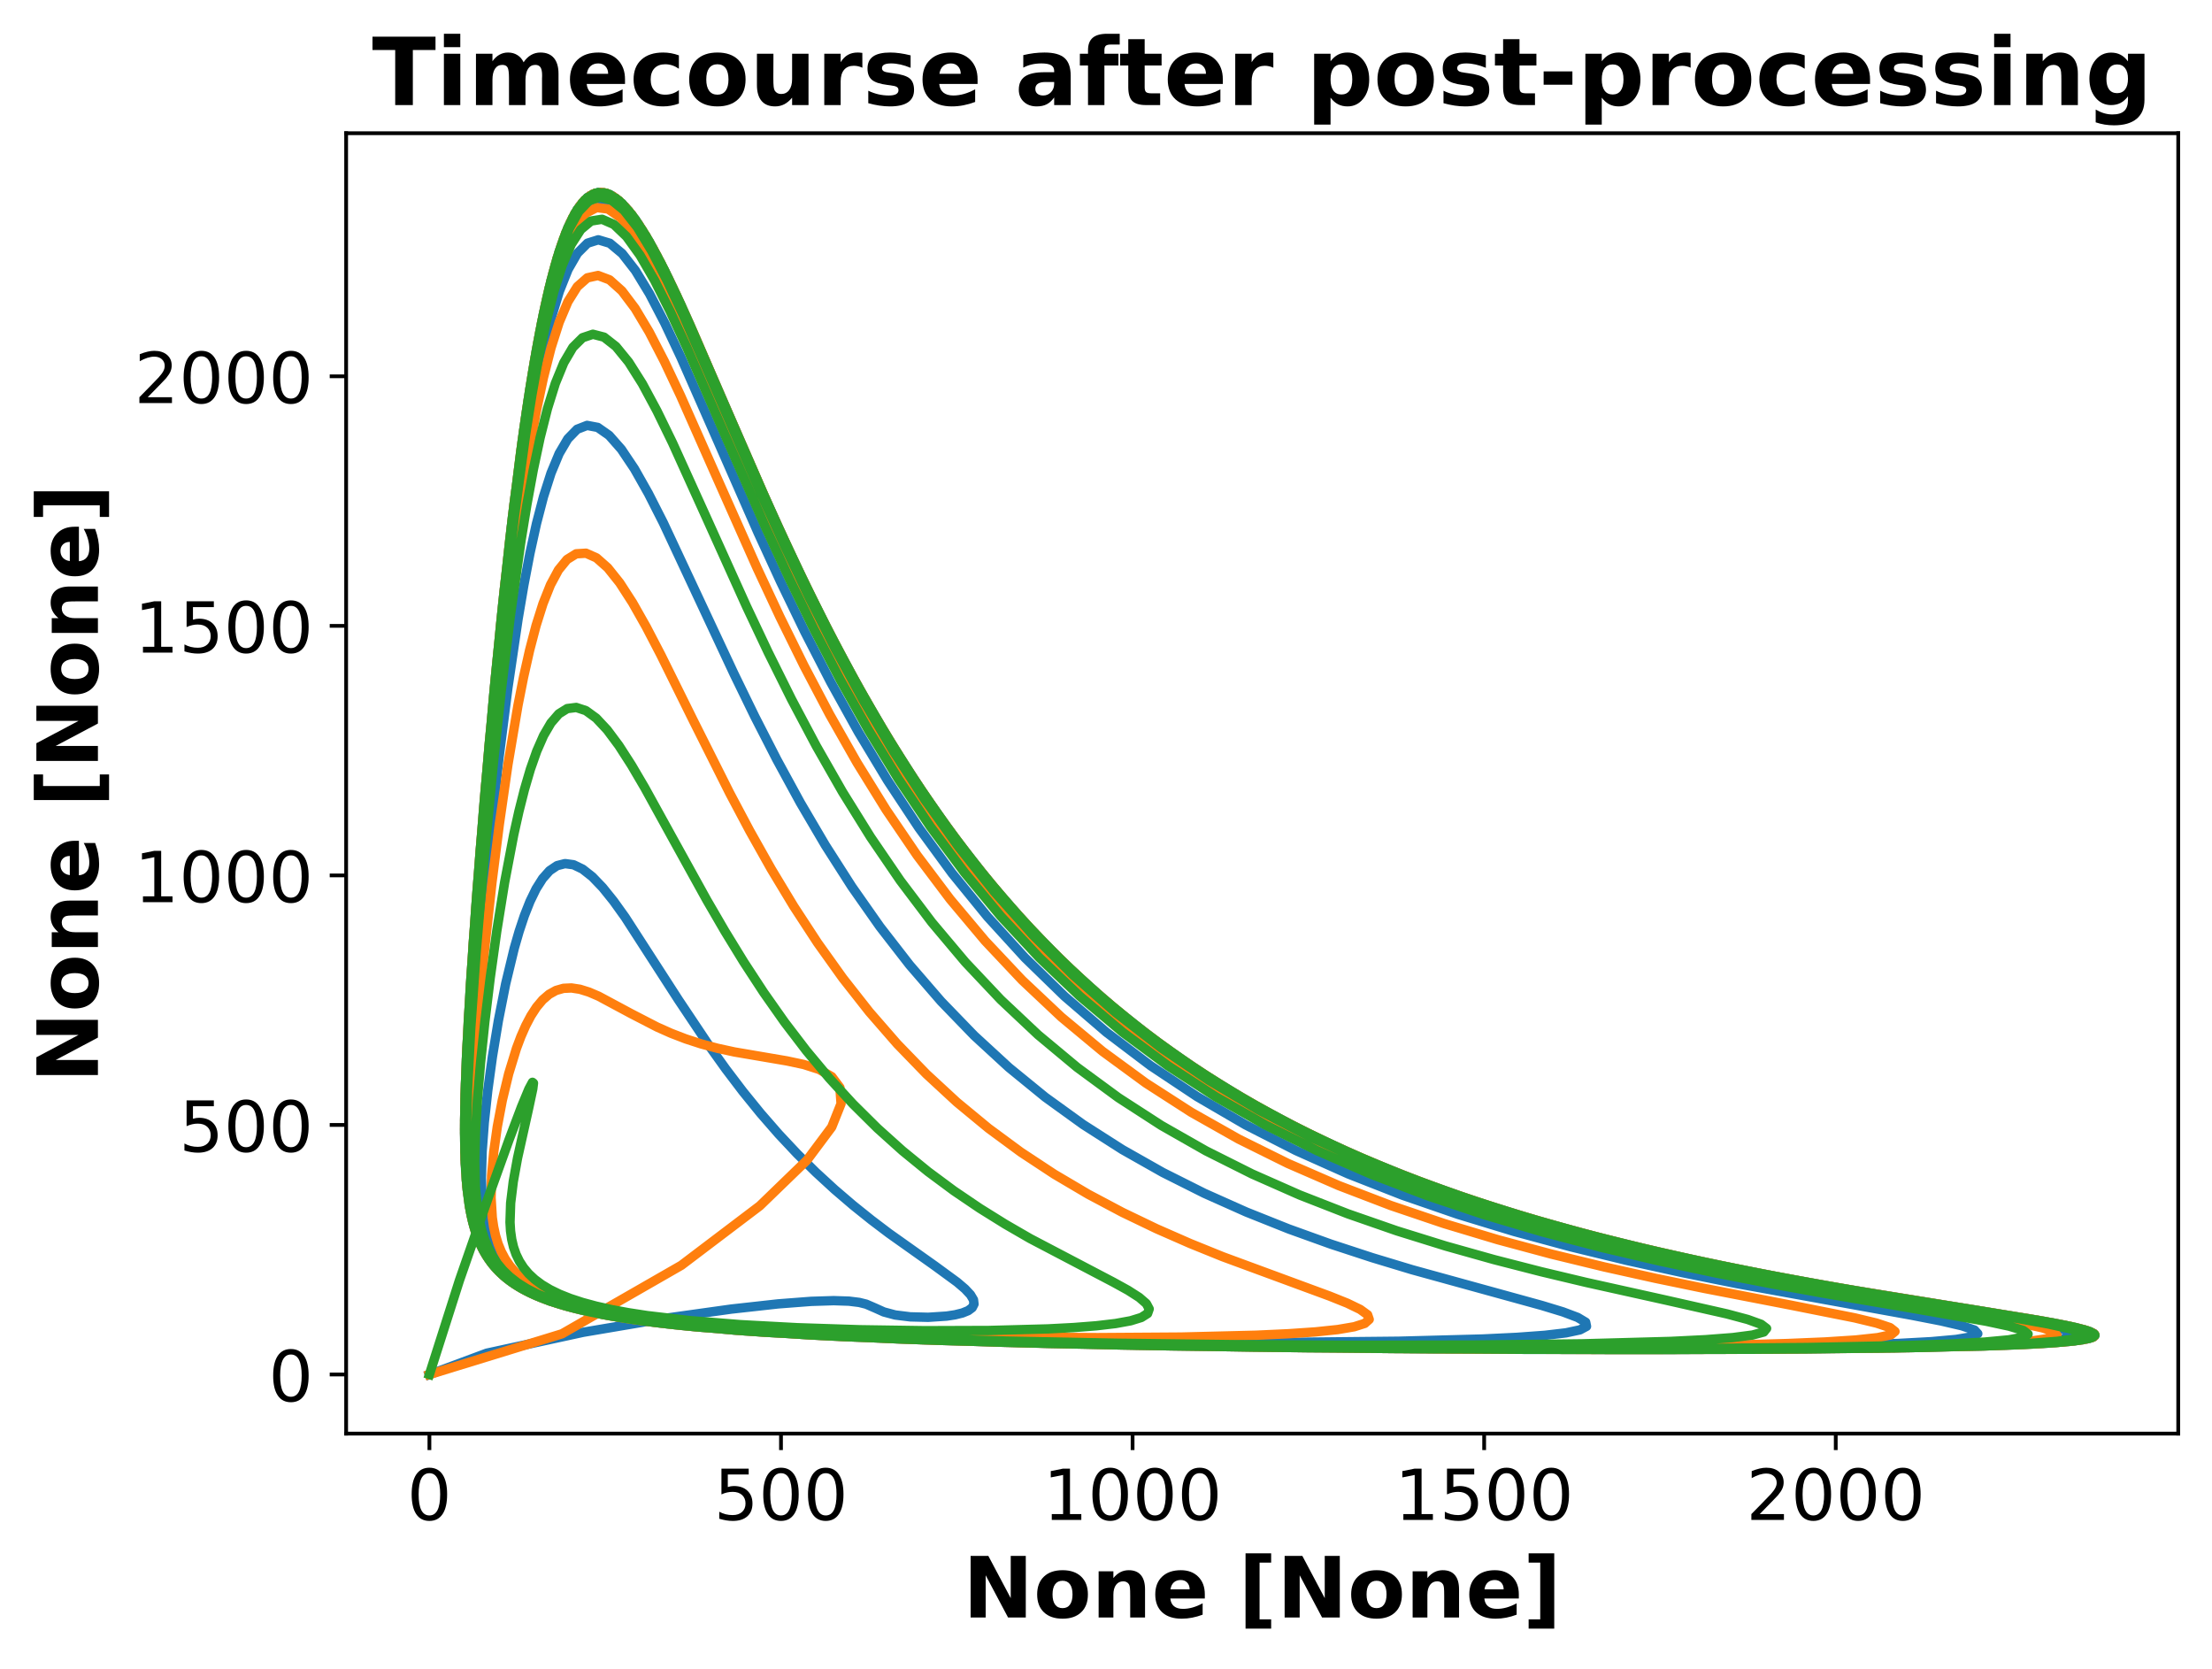 <?xml version="1.0" encoding="utf-8" standalone="no"?>
<!DOCTYPE svg PUBLIC "-//W3C//DTD SVG 1.1//EN"
  "http://www.w3.org/Graphics/SVG/1.1/DTD/svg11.dtd">
<!-- Created with matplotlib (https://matplotlib.org/) -->
<svg height="355.735pt" version="1.1" viewBox="0 0 471.596 355.735" width="471.596pt" xmlns="http://www.w3.org/2000/svg" xmlns:xlink="http://www.w3.org/1999/xlink">
 <defs>
  <style type="text/css">*{stroke-linecap:butt;stroke-linejoin:round;}</style>
 </defs>
 <g id="figure_1">
  <g id="patch_1">
   <path d="M 0 355.735 
L 471.596 355.735 
L 471.596 0 
L 0 0 
z
" style="fill:#ffffff;"/>
  </g>
  <g id="axes_1">
   <g id="patch_2">
    <path d="M 73.796 305.597 
L 464.396 305.597 
L 464.396 28.397 
L 73.796 28.397 
z
" style="fill:#ffffff;"/>
   </g>
   <g id="matplotlib.axis_1">
    <g id="xtick_1">
     <g id="line2d_1">
      <defs>
       <path d="M 0 0 
L 0 3.5 
" id="me184630b88" style="stroke:#000000;stroke-width:0.8;"/>
      </defs>
      <g>
       <use style="stroke:#000000;stroke-width:0.8;" x="91.55" xlink:href="#me184630b88" y="305.597"/>
      </g>
     </g>
     <g id="text_1">
      <!-- 0 -->
      <g transform="translate(86.778 323.995)scale(0.15 -0.15)">
       <defs>
        <path d="M 31.781 66.406 
Q 24.172 66.406 20.328 58.906 
Q 16.5 51.422 16.5 36.375 
Q 16.5 21.391 20.328 13.891 
Q 24.172 6.391 31.781 6.391 
Q 39.453 6.391 43.281 13.891 
Q 47.125 21.391 47.125 36.375 
Q 47.125 51.422 43.281 58.906 
Q 39.453 66.406 31.781 66.406 
z
M 31.781 74.219 
Q 44.047 74.219 50.516 64.516 
Q 56.984 54.828 56.984 36.375 
Q 56.984 17.969 50.516 8.266 
Q 44.047 -1.422 31.781 -1.422 
Q 19.531 -1.422 13.062 8.266 
Q 6.594 17.969 6.594 36.375 
Q 6.594 54.828 13.062 64.516 
Q 19.531 74.219 31.781 74.219 
z
" id="DejaVuSans-48"/>
       </defs>
       <use xlink:href="#DejaVuSans-48"/>
      </g>
     </g>
    </g>
    <g id="xtick_2">
     <g id="line2d_2">
      <g>
       <use style="stroke:#000000;stroke-width:0.8;" x="166.507" xlink:href="#me184630b88" y="305.597"/>
      </g>
     </g>
     <g id="text_2">
      <!-- 500 -->
      <g transform="translate(152.192 323.995)scale(0.15 -0.15)">
       <defs>
        <path d="M 10.797 72.906 
L 49.516 72.906 
L 49.516 64.594 
L 19.828 64.594 
L 19.828 46.734 
Q 21.969 47.469 24.109 47.828 
Q 26.266 48.188 28.422 48.188 
Q 40.625 48.188 47.75 41.5 
Q 54.891 34.812 54.891 23.391 
Q 54.891 11.625 47.562 5.094 
Q 40.234 -1.422 26.906 -1.422 
Q 22.312 -1.422 17.547 -0.641 
Q 12.797 0.141 7.719 1.703 
L 7.719 11.625 
Q 12.109 9.234 16.797 8.062 
Q 21.484 6.891 26.703 6.891 
Q 35.156 6.891 40.078 11.328 
Q 45.016 15.766 45.016 23.391 
Q 45.016 31 40.078 35.438 
Q 35.156 39.891 26.703 39.891 
Q 22.75 39.891 18.812 39.016 
Q 14.891 38.141 10.797 36.281 
z
" id="DejaVuSans-53"/>
       </defs>
       <use xlink:href="#DejaVuSans-53"/>
       <use x="63.623" xlink:href="#DejaVuSans-48"/>
       <use x="127.246" xlink:href="#DejaVuSans-48"/>
      </g>
     </g>
    </g>
    <g id="xtick_3">
     <g id="line2d_3">
      <g>
       <use style="stroke:#000000;stroke-width:0.8;" x="241.465" xlink:href="#me184630b88" y="305.597"/>
      </g>
     </g>
     <g id="text_3">
      <!-- 1000 -->
      <g transform="translate(222.377 323.995)scale(0.15 -0.15)">
       <defs>
        <path d="M 12.406 8.297 
L 28.516 8.297 
L 28.516 63.922 
L 10.984 60.406 
L 10.984 69.391 
L 28.422 72.906 
L 38.281 72.906 
L 38.281 8.297 
L 54.391 8.297 
L 54.391 0 
L 12.406 0 
z
" id="DejaVuSans-49"/>
       </defs>
       <use xlink:href="#DejaVuSans-49"/>
       <use x="63.623" xlink:href="#DejaVuSans-48"/>
       <use x="127.246" xlink:href="#DejaVuSans-48"/>
       <use x="190.869" xlink:href="#DejaVuSans-48"/>
      </g>
     </g>
    </g>
    <g id="xtick_4">
     <g id="line2d_4">
      <g>
       <use style="stroke:#000000;stroke-width:0.8;" x="316.422" xlink:href="#me184630b88" y="305.597"/>
      </g>
     </g>
     <g id="text_4">
      <!-- 1500 -->
      <g transform="translate(297.334 323.995)scale(0.15 -0.15)">
       <use xlink:href="#DejaVuSans-49"/>
       <use x="63.623" xlink:href="#DejaVuSans-53"/>
       <use x="127.246" xlink:href="#DejaVuSans-48"/>
       <use x="190.869" xlink:href="#DejaVuSans-48"/>
      </g>
     </g>
    </g>
    <g id="xtick_5">
     <g id="line2d_5">
      <g>
       <use style="stroke:#000000;stroke-width:0.8;" x="391.379" xlink:href="#me184630b88" y="305.597"/>
      </g>
     </g>
     <g id="text_5">
      <!-- 2000 -->
      <g transform="translate(372.291 323.995)scale(0.15 -0.15)">
       <defs>
        <path d="M 19.188 8.297 
L 53.609 8.297 
L 53.609 0 
L 7.328 0 
L 7.328 8.297 
Q 12.938 14.109 22.625 23.891 
Q 32.328 33.688 34.812 36.531 
Q 39.547 41.844 41.422 45.531 
Q 43.312 49.219 43.312 52.781 
Q 43.312 58.594 39.234 62.25 
Q 35.156 65.922 28.609 65.922 
Q 23.969 65.922 18.812 64.312 
Q 13.672 62.703 7.812 59.422 
L 7.812 69.391 
Q 13.766 71.781 18.938 73 
Q 24.125 74.219 28.422 74.219 
Q 39.75 74.219 46.484 68.547 
Q 53.219 62.891 53.219 53.422 
Q 53.219 48.922 51.531 44.891 
Q 49.859 40.875 45.406 35.406 
Q 44.188 33.984 37.641 27.219 
Q 31.109 20.453 19.188 8.297 
z
" id="DejaVuSans-50"/>
       </defs>
       <use xlink:href="#DejaVuSans-50"/>
       <use x="63.623" xlink:href="#DejaVuSans-48"/>
       <use x="127.246" xlink:href="#DejaVuSans-48"/>
       <use x="190.869" xlink:href="#DejaVuSans-48"/>
      </g>
     </g>
    </g>
    <g id="text_6">
     <!-- None [None] -->
     <g transform="translate(205.283 344.791)scale(0.18 -0.18)">
      <defs>
       <path d="M 9.188 72.906 
L 30.172 72.906 
L 56.688 22.906 
L 56.688 72.906 
L 74.516 72.906 
L 74.516 0 
L 53.516 0 
L 27 50 
L 27 0 
L 9.188 0 
z
" id="DejaVuSans-Bold-78"/>
       <path d="M 34.422 43.5 
Q 28.609 43.5 25.562 39.328 
Q 22.516 35.156 22.516 27.297 
Q 22.516 19.438 25.562 15.25 
Q 28.609 11.078 34.422 11.078 
Q 40.141 11.078 43.156 15.25 
Q 46.188 19.438 46.188 27.297 
Q 46.188 35.156 43.156 39.328 
Q 40.141 43.5 34.422 43.5 
z
M 34.422 56 
Q 48.531 56 56.469 48.375 
Q 64.406 40.766 64.406 27.297 
Q 64.406 13.812 56.469 6.188 
Q 48.531 -1.422 34.422 -1.422 
Q 20.266 -1.422 12.281 6.188 
Q 4.297 13.812 4.297 27.297 
Q 4.297 40.766 12.281 48.375 
Q 20.266 56 34.422 56 
z
" id="DejaVuSans-Bold-111"/>
       <path d="M 63.375 33.297 
L 63.375 0 
L 45.797 0 
L 45.797 5.422 
L 45.797 25.484 
Q 45.797 32.562 45.484 35.25 
Q 45.172 37.938 44.391 39.203 
Q 43.359 40.922 41.594 41.875 
Q 39.844 42.828 37.594 42.828 
Q 32.125 42.828 29 38.594 
Q 25.875 34.375 25.875 26.906 
L 25.875 0 
L 8.406 0 
L 8.406 54.688 
L 25.875 54.688 
L 25.875 46.688 
Q 29.828 51.469 34.266 53.734 
Q 38.719 56 44.094 56 
Q 53.562 56 58.469 50.188 
Q 63.375 44.391 63.375 33.297 
z
" id="DejaVuSans-Bold-110"/>
       <path d="M 62.984 27.484 
L 62.984 22.516 
L 22.125 22.516 
Q 22.75 16.359 26.562 13.281 
Q 30.375 10.203 37.203 10.203 
Q 42.719 10.203 48.5 11.844 
Q 54.297 13.484 60.406 16.797 
L 60.406 3.328 
Q 54.203 0.984 48 -0.219 
Q 41.797 -1.422 35.594 -1.422 
Q 20.75 -1.422 12.516 6.125 
Q 4.297 13.672 4.297 27.297 
Q 4.297 40.672 12.375 48.328 
Q 20.453 56 34.625 56 
Q 47.516 56 55.25 48.234 
Q 62.984 40.484 62.984 27.484 
z
M 45.016 33.297 
Q 45.016 38.281 42.109 41.328 
Q 39.203 44.391 34.516 44.391 
Q 29.438 44.391 26.266 41.531 
Q 23.094 38.672 22.312 33.297 
z
" id="DejaVuSans-Bold-101"/>
       <path id="DejaVuSans-Bold-32"/>
       <path d="M 8.594 75.984 
L 38.922 75.984 
L 38.922 64.984 
L 25.203 64.984 
L 25.203 -2.203 
L 38.922 -2.203 
L 38.922 -13.188 
L 8.594 -13.188 
z
" id="DejaVuSans-Bold-91"/>
       <path d="M 37.109 -13.188 
L 6.781 -13.188 
L 6.781 -2.203 
L 20.516 -2.203 
L 20.516 64.984 
L 6.781 64.984 
L 6.781 75.984 
L 37.109 75.984 
z
" id="DejaVuSans-Bold-93"/>
      </defs>
      <use xlink:href="#DejaVuSans-Bold-78"/>
      <use x="83.691" xlink:href="#DejaVuSans-Bold-111"/>
      <use x="152.393" xlink:href="#DejaVuSans-Bold-110"/>
      <use x="223.584" xlink:href="#DejaVuSans-Bold-101"/>
      <use x="291.406" xlink:href="#DejaVuSans-Bold-32"/>
      <use x="326.221" xlink:href="#DejaVuSans-Bold-91"/>
      <use x="371.924" xlink:href="#DejaVuSans-Bold-78"/>
      <use x="455.615" xlink:href="#DejaVuSans-Bold-111"/>
      <use x="524.316" xlink:href="#DejaVuSans-Bold-110"/>
      <use x="595.508" xlink:href="#DejaVuSans-Bold-101"/>
      <use x="663.33" xlink:href="#DejaVuSans-Bold-93"/>
     </g>
    </g>
   </g>
   <g id="matplotlib.axis_2">
    <g id="ytick_1">
     <g id="line2d_6">
      <defs>
       <path d="M 0 0 
L -3.5 0 
" id="mb280fc4361" style="stroke:#000000;stroke-width:0.8;"/>
      </defs>
      <g>
       <use style="stroke:#000000;stroke-width:0.8;" x="73.796" xlink:href="#mb280fc4361" y="292.997"/>
      </g>
     </g>
     <g id="text_7">
      <!-- 0 -->
      <g transform="translate(57.252 298.696)scale(0.15 -0.15)">
       <use xlink:href="#DejaVuSans-48"/>
      </g>
     </g>
    </g>
    <g id="ytick_2">
     <g id="line2d_7">
      <g>
       <use style="stroke:#000000;stroke-width:0.8;" x="73.796" xlink:href="#mb280fc4361" y="239.801"/>
      </g>
     </g>
     <g id="text_8">
      <!-- 500 -->
      <g transform="translate(38.164 245.5)scale(0.15 -0.15)">
       <use xlink:href="#DejaVuSans-53"/>
       <use x="63.623" xlink:href="#DejaVuSans-48"/>
       <use x="127.246" xlink:href="#DejaVuSans-48"/>
      </g>
     </g>
    </g>
    <g id="ytick_3">
     <g id="line2d_8">
      <g>
       <use style="stroke:#000000;stroke-width:0.8;" x="73.796" xlink:href="#mb280fc4361" y="186.606"/>
      </g>
     </g>
     <g id="text_9">
      <!-- 1000 -->
      <g transform="translate(28.621 192.305)scale(0.15 -0.15)">
       <use xlink:href="#DejaVuSans-49"/>
       <use x="63.623" xlink:href="#DejaVuSans-48"/>
       <use x="127.246" xlink:href="#DejaVuSans-48"/>
       <use x="190.869" xlink:href="#DejaVuSans-48"/>
      </g>
     </g>
    </g>
    <g id="ytick_4">
     <g id="line2d_9">
      <g>
       <use style="stroke:#000000;stroke-width:0.8;" x="73.796" xlink:href="#mb280fc4361" y="133.411"/>
      </g>
     </g>
     <g id="text_10">
      <!-- 1500 -->
      <g transform="translate(28.621 139.109)scale(0.15 -0.15)">
       <use xlink:href="#DejaVuSans-49"/>
       <use x="63.623" xlink:href="#DejaVuSans-53"/>
       <use x="127.246" xlink:href="#DejaVuSans-48"/>
       <use x="190.869" xlink:href="#DejaVuSans-48"/>
      </g>
     </g>
    </g>
    <g id="ytick_5">
     <g id="line2d_10">
      <g>
       <use style="stroke:#000000;stroke-width:0.8;" x="73.796" xlink:href="#mb280fc4361" y="80.215"/>
      </g>
     </g>
     <g id="text_11">
      <!-- 2000 -->
      <g transform="translate(28.621 85.914)scale(0.15 -0.15)">
       <use xlink:href="#DejaVuSans-50"/>
       <use x="63.623" xlink:href="#DejaVuSans-48"/>
       <use x="127.246" xlink:href="#DejaVuSans-48"/>
       <use x="190.869" xlink:href="#DejaVuSans-48"/>
      </g>
     </g>
    </g>
    <g id="text_12">
     <!-- None [None] -->
     <g transform="translate(20.877 230.81)rotate(-90)scale(0.18 -0.18)">
      <use xlink:href="#DejaVuSans-Bold-78"/>
      <use x="83.691" xlink:href="#DejaVuSans-Bold-111"/>
      <use x="152.393" xlink:href="#DejaVuSans-Bold-110"/>
      <use x="223.584" xlink:href="#DejaVuSans-Bold-101"/>
      <use x="291.406" xlink:href="#DejaVuSans-Bold-32"/>
      <use x="326.221" xlink:href="#DejaVuSans-Bold-91"/>
      <use x="371.924" xlink:href="#DejaVuSans-Bold-78"/>
      <use x="455.615" xlink:href="#DejaVuSans-Bold-111"/>
      <use x="524.316" xlink:href="#DejaVuSans-Bold-110"/>
      <use x="595.508" xlink:href="#DejaVuSans-Bold-101"/>
      <use x="663.33" xlink:href="#DejaVuSans-Bold-93"/>
     </g>
    </g>
   </g>
   <g id="line2d_11">
    <path clip-path="url(#p938edb01be)" d="M 91.55 292.997 
L 103.779 288.455 
L 124.352 283.99 
L 142.212 280.962 
L 155.901 279.05 
L 165.874 277.945 
L 172.909 277.405 
L 177.745 277.253 
L 181.006 277.36 
L 183.185 277.631 
L 184.666 277.999 
L 186.63 278.849 
L 188.438 279.663 
L 190.844 280.308 
L 194.059 280.706 
L 197.884 280.802 
L 201.815 280.546 
L 203.612 280.269 
L 205.175 279.884 
L 206.418 279.38 
L 207.266 278.751 
L 207.656 277.984 
L 207.545 277.07 
L 206.909 275.996 
L 205.744 274.75 
L 204.066 273.318 
L 199.315 269.84 
L 189.5 262.877 
L 185.757 260.04 
L 181.879 256.93 
L 177.921 253.542 
L 173.931 249.877 
L 169.952 245.941 
L 166.018 241.749 
L 162.16 237.322 
L 158.402 232.692 
L 154.761 227.902 
L 151.251 223.004 
L 144.661 213.151 
L 133.286 195.53 
L 130.813 192.082 
L 128.481 189.183 
L 126.286 186.898 
L 124.222 185.274 
L 122.285 184.336 
L 120.467 184.091 
L 118.765 184.525 
L 117.172 185.602 
L 115.684 187.273 
L 114.295 189.475 
L 113.001 192.137 
L 111.796 195.183 
L 110.678 198.537 
L 109.642 202.126 
L 107.803 209.738 
L 106.257 217.55 
L 104.987 225.215 
L 103.984 232.499 
L 103.249 239.263 
L 102.79 245.44 
L 102.629 251.012 
L 102.799 255.993 
L 103.022 258.272 
L 103.349 260.416 
L 103.788 262.431 
L 104.35 264.323 
L 105.046 266.098 
L 105.891 267.762 
L 106.901 269.32 
L 108.092 270.779 
L 109.484 272.143 
L 111.099 273.418 
L 112.961 274.609 
L 115.095 275.72 
L 117.53 276.757 
L 120.296 277.723 
L 123.424 278.623 
L 126.949 279.459 
L 130.905 280.236 
L 135.326 280.956 
L 140.248 281.622 
L 145.702 282.237 
L 158.324 283.322 
L 173.365 284.223 
L 190.858 284.952 
L 210.626 285.511 
L 232.211 285.898 
L 254.818 286.106 
L 277.309 286.116 
L 298.263 285.903 
L 316.107 285.43 
L 323.386 285.08 
L 329.348 284.645 
L 333.864 284.116 
L 336.844 283.481 
L 338.243 282.731 
L 338.063 281.851 
L 336.353 280.828 
L 333.205 279.645 
L 328.744 278.286 
L 301.06 270.66 
L 292.552 268.09 
L 283.736 265.203 
L 274.753 261.97 
L 265.723 258.365 
L 256.748 254.361 
L 247.914 249.931 
L 239.286 245.052 
L 230.917 239.706 
L 222.846 233.876 
L 215.1 227.556 
L 207.696 220.747 
L 200.644 213.458 
L 193.948 205.713 
L 187.606 197.546 
L 181.612 189.01 
L 175.957 180.169 
L 170.631 171.107 
L 165.621 161.921 
L 160.914 152.726 
L 156.495 143.651 
L 141.425 111.457 
L 138.239 105.193 
L 135.259 99.925 
L 132.473 95.769 
L 129.869 92.812 
L 127.435 91.109 
L 125.162 90.68 
L 123.039 91.508 
L 121.058 93.539 
L 119.208 96.687 
L 117.482 100.841 
L 115.873 105.871 
L 114.372 111.635 
L 112.973 117.989 
L 111.671 124.793 
L 110.458 131.913 
L 108.282 146.63 
L 106.407 161.347 
L 104.803 175.505 
L 102.847 194.975 
L 101.383 211.905 
L 100.381 226.25 
L 99.973 234.474 
L 99.786 241.725 
L 99.844 248.098 
L 100.182 253.685 
L 100.851 258.575 
L 101.329 260.783 
L 101.918 262.847 
L 102.628 264.776 
L 103.474 266.577 
L 104.471 268.26 
L 105.637 269.83 
L 106.99 271.297 
L 108.554 272.665 
L 110.351 273.942 
L 112.41 275.133 
L 114.758 276.244 
L 117.428 277.279 
L 120.455 278.244 
L 123.875 279.142 
L 127.728 279.978 
L 132.054 280.756 
L 136.896 281.479 
L 142.297 282.15 
L 148.3 282.772 
L 162.27 283.879 
L 179.091 284.819 
L 198.938 285.604 
L 221.814 286.244 
L 247.468 286.745 
L 275.339 287.105 
L 304.508 287.321 
L 333.697 287.381 
L 361.319 287.265 
L 385.584 286.945 
L 404.684 286.381 
L 411.788 285.992 
L 417.05 285.522 
L 420.36 284.96 
L 421.662 284.297 
L 420.957 283.52 
L 418.3 282.617 
L 413.803 281.573 
L 407.62 280.37 
L 370.171 273.591 
L 358.75 271.29 
L 346.932 268.693 
L 334.901 265.773 
L 322.816 262.499 
L 310.812 258.841 
L 299 254.767 
L 287.471 250.247 
L 276.292 245.251 
L 265.516 239.754 
L 255.177 233.732 
L 245.3 227.168 
L 235.896 220.052 
L 226.969 212.38 
L 218.518 204.16 
L 210.533 195.412 
L 203.003 186.168 
L 195.912 176.476 
L 189.245 166.396 
L 182.983 156.009 
L 177.106 145.408 
L 171.596 134.704 
L 166.434 124.023 
L 161.599 113.504 
L 152.841 93.567 
L 145.18 76.18 
L 141.721 68.853 
L 138.488 62.638 
L 135.468 57.668 
L 132.648 54.048 
L 130.013 51.852 
L 127.554 51.117 
L 125.258 51.839 
L 123.115 53.972 
L 121.115 57.434 
L 119.249 62.108 
L 117.508 67.853 
L 115.884 74.511 
L 114.371 81.916 
L 112.96 89.9 
L 111.646 98.306 
L 109.283 115.809 
L 107.239 133.438 
L 105.478 150.487 
L 103.303 174.037 
L 101.62 194.581 
L 100.381 212.022 
L 99.568 226.582 
L 99.269 234.861 
L 99.182 242.129 
L 99.331 248.495 
L 99.756 254.062 
L 100.509 258.925 
L 101.03 261.12 
L 101.662 263.17 
L 102.416 265.084 
L 103.308 266.872 
L 104.353 268.54 
L 105.568 270.098 
L 106.976 271.551 
L 108.596 272.907 
L 110.456 274.172 
L 112.581 275.352 
L 115.003 276.453 
L 117.754 277.478 
L 120.87 278.434 
L 124.388 279.324 
L 128.349 280.153 
L 132.796 280.924 
L 137.771 281.64 
L 143.32 282.306 
L 156.313 283.495 
L 172.103 284.511 
L 190.946 285.371 
L 212.961 286.086 
L 238.06 286.664 
L 265.877 287.109 
L 295.715 287.421 
L 326.517 287.592 
L 356.882 287.61 
L 385.126 287.455 
L 409.404 287.097 
L 427.897 286.496 
L 434.481 286.087 
L 439.089 285.597 
L 441.629 285.014 
L 442.065 284.329 
L 440.417 283.529 
L 436.763 282.601 
L 431.235 281.53 
L 415.3 278.889 
L 394.356 275.451 
L 382.6 273.375 
L 370.294 271.027 
L 357.645 268.38 
L 344.836 265.404 
L 332.027 262.069 
L 319.351 258.342 
L 306.919 254.193 
L 294.815 249.59 
L 283.106 244.504 
L 271.839 238.906 
L 261.048 232.775 
L 250.753 226.091 
L 240.963 218.843 
L 231.68 211.028 
L 222.898 202.652 
L 214.607 193.733 
L 206.794 184.303 
L 199.441 174.407 
L 192.53 164.106 
L 186.041 153.477 
L 179.954 142.613 
L 174.249 131.622 
L 168.905 120.629 
L 163.901 109.771 
L 154.839 89.068 
L 146.916 70.804 
L 143.338 63.001 
L 139.995 56.294 
L 136.872 50.823 
L 133.956 46.704 
L 131.232 44.023 
L 128.689 42.831 
L 126.315 43.138 
L 124.099 44.912 
L 122.032 48.082 
L 120.102 52.54 
L 118.302 58.149 
L 116.623 64.751 
L 115.058 72.179 
L 113.599 80.26 
L 112.239 88.828 
L 110.972 97.727 
L 108.695 115.969 
L 106.727 134.066 
L 104.279 159.61 
L 102.356 182.274 
L 100.894 201.716 
L 99.856 218.052 
L 99.241 231.603 
L 99.081 239.282 
L 99.144 246.01 
L 99.464 251.895 
L 100.087 257.037 
L 100.532 259.357 
L 101.077 261.525 
L 101.736 263.549 
L 102.519 265.439 
L 103.443 267.204 
L 104.523 268.851 
L 105.777 270.389 
L 107.227 271.823 
L 108.895 273.162 
L 110.808 274.411 
L 112.991 275.575 
L 115.478 276.661 
L 118.3 277.673 
L 121.495 278.616 
L 125.1 279.495 
L 129.157 280.312 
L 133.709 281.073 
L 138.799 281.78 
L 144.472 282.437 
L 157.743 283.609 
L 173.85 284.611 
L 193.042 285.459 
L 215.429 286.163 
L 240.906 286.731 
L 269.088 287.168 
L 299.257 287.472 
L 345.781 287.663 
L 375.47 287.592 
L 402.034 287.335 
L 423.608 286.857 
L 431.977 286.521 
L 438.489 286.11 
L 443.005 285.618 
L 445.435 285.033 
L 445.744 284.346 
L 443.955 283.544 
L 440.15 282.614 
L 434.463 281.541 
L 418.201 278.895 
L 396.932 275.451 
L 385.02 273.373 
L 372.563 271.022 
L 359.768 268.371 
L 346.822 265.391 
L 333.882 262.051 
L 321.084 258.32 
L 308.536 254.165 
L 296.323 249.555 
L 284.513 244.461 
L 273.151 238.855 
L 262.272 232.714 
L 251.894 226.018 
L 242.027 218.757 
L 232.671 210.926 
L 223.822 202.532 
L 215.469 193.593 
L 207.597 184.139 
L 200.19 174.215 
L 193.228 163.883 
L 186.692 153.217 
L 180.561 142.311 
L 174.815 131.272 
L 169.432 120.224 
L 164.393 109.304 
L 155.267 88.454 
L 147.287 70.013 
L 143.684 62.11 
L 140.318 55.298 
L 137.173 49.717 
L 134.236 45.486 
L 131.494 42.694 
L 128.933 41.395 
L 126.543 41.601 
L 124.311 43.286 
L 122.229 46.378 
L 120.286 50.774 
L 118.473 56.336 
L 116.783 62.91 
L 115.206 70.326 
L 113.736 78.411 
L 112.367 86.998 
L 111.091 95.929 
L 108.798 114.267 
L 106.815 132.487 
L 104.347 158.24 
L 102.407 181.115 
L 100.928 200.75 
L 99.875 217.254 
L 99.242 230.949 
L 99.067 238.71 
L 99.114 245.51 
L 99.414 251.459 
L 100.013 256.657 
L 100.443 259.002 
L 100.973 261.194 
L 101.614 263.24 
L 102.377 265.151 
L 103.279 266.935 
L 104.333 268.6 
L 105.56 270.155 
L 106.978 271.605 
L 108.611 272.959 
L 110.484 274.221 
L 112.624 275.399 
L 115.061 276.497 
L 117.829 277.52 
L 120.964 278.474 
L 124.503 279.362 
L 128.487 280.189 
L 132.958 280.958 
L 137.962 281.674 
L 143.542 282.338 
L 156.607 283.525 
L 172.486 284.54 
L 191.438 285.399 
L 213.585 286.115 
L 238.845 286.694 
L 266.858 287.142 
L 296.936 287.458 
L 343.536 287.668 
L 373.453 287.613 
L 400.407 287.374 
L 422.529 286.918 
L 431.225 286.594 
L 438.09 286.198 
L 442.978 285.722 
L 445.791 285.155 
L 446.481 284.488 
L 445.062 283.708 
L 441.606 282.804 
L 436.237 281.758 
L 420.492 279.18 
L 399.56 275.818 
L 387.75 273.788 
L 375.354 271.49 
L 362.583 268.898 
L 349.629 265.982 
L 336.655 262.712 
L 323.799 259.057 
L 311.176 254.983 
L 298.875 250.462 
L 286.967 245.46 
L 275.501 239.952 
L 264.512 233.913 
L 254.024 227.322 
L 244.046 220.166 
L 234.581 212.441 
L 225.625 204.15 
L 217.168 195.309 
L 209.195 185.946 
L 201.692 176.103 
L 194.638 165.837 
L 188.015 155.222 
L 181.801 144.347 
L 175.976 133.316 
L 170.519 122.251 
L 165.41 111.285 
L 160.629 100.566 
L 144.41 63.385 
L 140.996 56.336 
L 137.807 50.493 
L 134.828 45.979 
L 132.046 42.889 
L 129.448 41.285 
L 127.023 41.189 
L 124.76 42.581 
L 122.648 45.4 
L 120.677 49.546 
L 118.838 54.89 
L 117.122 61.278 
L 115.523 68.545 
L 114.032 76.516 
L 112.642 85.023 
L 111.347 93.905 
L 109.019 112.225 
L 107.006 130.509 
L 105.271 148.077 
L 103.128 172.21 
L 101.469 193.171 
L 100.247 210.917 
L 99.443 225.707 
L 99.145 234.109 
L 99.055 241.481 
L 99.197 247.935 
L 99.608 253.579 
L 100.34 258.507 
L 100.847 260.731 
L 101.463 262.808 
L 102.199 264.748 
L 103.069 266.559 
L 104.09 268.249 
L 105.277 269.827 
L 106.652 271.299 
L 108.237 272.673 
L 110.055 273.955 
L 112.135 275.151 
L 114.505 276.265 
L 117.199 277.305 
L 120.251 278.273 
L 123.699 279.175 
L 127.583 280.015 
L 131.946 280.797 
L 136.831 281.523 
L 142.282 282.198 
L 148.345 282.825 
L 162.476 283.943 
L 179.535 284.895 
L 199.734 285.697 
L 223.126 286.358 
L 249.528 286.886 
L 278.455 287.283 
L 324.674 287.624 
L 355.52 287.668 
L 384.51 287.544 
L 409.806 287.225 
L 429.563 286.673 
L 436.847 286.294 
L 442.183 285.836 
L 445.46 285.29 
L 446.619 284.646 
L 445.661 283.892 
L 442.644 283.017 
L 437.683 282.004 
L 422.618 279.502 
L 402.159 276.236 
L 390.505 274.261 
L 378.215 272.025 
L 365.507 269.501 
L 352.574 266.66 
L 339.587 263.471 
L 326.691 259.903 
L 314.004 255.926 
L 301.622 251.506 
L 289.619 246.614 
L 278.048 241.22 
L 266.948 235.3 
L 256.345 228.833 
L 246.251 221.804 
L 236.67 214.205 
L 227.599 206.038 
L 219.03 197.317 
L 210.95 188.066 
L 203.342 178.324 
L 196.189 168.146 
L 189.47 157.6 
L 183.166 146.773 
L 177.255 135.766 
L 171.717 124.695 
L 166.531 113.694 
L 161.678 102.905 
L 145.211 65.077 
L 141.745 57.776 
L 138.506 51.65 
L 135.481 46.828 
L 132.655 43.412 
L 130.018 41.472 
L 127.555 41.038 
L 125.256 42.1 
L 123.111 44.606 
L 121.108 48.466 
L 119.241 53.554 
L 117.498 59.724 
L 115.873 66.809 
L 114.358 74.639 
L 112.946 83.041 
L 111.63 91.854 
L 109.265 110.126 
L 107.218 128.456 
L 105.453 146.133 
L 103.271 170.492 
L 101.578 191.7 
L 100.324 209.683 
L 99.488 224.684 
L 99.168 233.21 
L 99.053 240.693 
L 99.167 247.246 
L 99.546 252.977 
L 100.238 257.982 
L 100.723 260.24 
L 101.313 262.35 
L 102.021 264.32 
L 102.859 266.159 
L 103.844 267.876 
L 104.992 269.479 
L 106.323 270.974 
L 107.858 272.37 
L 109.621 273.672 
L 111.639 274.887 
L 113.94 276.019 
L 116.558 277.075 
L 119.525 278.059 
L 122.88 278.976 
L 126.662 279.83 
L 130.912 280.624 
L 135.675 281.363 
L 140.994 282.05 
L 146.914 282.687 
L 160.732 283.825 
L 177.446 284.795 
L 197.283 285.613 
L 220.318 286.29 
L 246.397 286.833 
L 275.074 287.244 
L 305.561 287.523 
L 352.089 287.671 
L 381.38 287.568 
L 407.192 287.273 
L 427.668 286.749 
L 435.375 286.387 
L 441.165 285.947 
L 444.918 285.422 
L 446.561 284.802 
L 446.081 284.074 
L 443.524 283.228 
L 438.992 282.247 
L 432.638 281.118 
L 393.235 274.733 
L 381.07 272.558 
L 368.438 270.102 
L 355.539 267.336 
L 342.551 264.229 
L 329.622 260.751 
L 316.878 256.869 
L 304.418 252.553 
L 292.323 247.771 
L 280.649 242.494 
L 269.439 236.696 
L 258.721 230.354 
L 248.509 223.454 
L 238.811 215.985 
L 229.625 207.946 
L 220.942 199.349 
L 212.752 190.216 
L 205.038 180.582 
L 197.782 170.498 
L 190.966 160.029 
L 184.569 149.257 
L 178.57 138.281 
L 172.949 127.213 
L 167.685 116.183 
L 162.757 105.332 
L 153.835 84.788 
L 146.036 66.884 
L 142.515 59.336 
L 139.225 52.93 
L 136.153 47.8 
L 133.283 44.056 
L 130.604 41.775 
L 128.102 40.997 
L 125.767 41.721 
L 123.587 43.905 
L 121.553 47.466 
L 119.655 52.286 
L 117.885 58.224 
L 116.234 65.115 
L 114.695 72.791 
L 113.26 81.077 
L 111.923 89.811 
L 109.518 108.018 
L 107.437 126.384 
L 105.641 144.163 
L 103.419 168.743 
L 101.691 190.2 
L 100.405 208.422 
L 99.537 223.639 
L 99.195 232.291 
L 99.055 239.887 
L 99.142 246.541 
L 99.488 252.36 
L 100.141 257.444 
L 100.603 259.738 
L 101.168 261.88 
L 101.848 263.881 
L 102.655 265.75 
L 103.605 267.494 
L 104.714 269.122 
L 106.001 270.642 
L 107.488 272.06 
L 109.197 273.383 
L 111.154 274.617 
L 113.388 275.768 
L 115.93 276.841 
L 118.815 277.841 
L 122.078 278.772 
L 125.758 279.64 
L 129.898 280.448 
L 134.539 281.199 
L 139.727 281.897 
L 145.506 282.546 
L 159.013 283.703 
L 175.382 284.692 
L 194.855 285.527 
L 217.527 286.219 
L 243.275 286.778 
L 271.689 287.204 
L 302.021 287.498 
L 348.605 287.672 
L 378.176 287.589 
L 404.481 287.317 
L 425.656 286.822 
L 433.78 286.476 
L 440.021 286.055 
L 444.247 285.55 
L 446.376 284.953 
L 446.38 284.251 
L 444.29 283.432 
L 440.198 282.484 
L 434.244 281.39 
L 417.527 278.697 
L 395.93 275.193 
L 395.93 275.193 
" style="fill:none;stroke:#1f77b4;stroke-linecap:square;stroke-width:2;"/>
   </g>
   <g id="line2d_12">
    <path clip-path="url(#p938edb01be)" d="M 91.55 292.997 
L 119.821 284.318 
L 145.265 269.718 
L 161.993 257.043 
L 172.033 247.328 
L 177.321 240.251 
L 179.314 235.259 
L 179.067 231.826 
L 177.333 229.512 
L 174.644 227.966 
L 171.371 226.915 
L 167.775 226.151 
L 156.561 224.238 
L 152.96 223.454 
L 149.499 222.53 
L 146.196 221.458 
L 143.059 220.249 
L 140.091 218.927 
L 134.648 216.12 
L 127.632 212.36 
L 125.572 211.478 
L 123.639 210.876 
L 121.828 210.599 
L 120.132 210.678 
L 118.546 211.129 
L 117.063 211.956 
L 115.68 213.147 
L 114.391 214.678 
L 113.193 216.519 
L 112.082 218.629 
L 111.055 220.966 
L 110.108 223.484 
L 108.45 228.892 
L 107.091 234.533 
L 106.028 240.149 
L 105.263 245.554 
L 104.81 250.629 
L 104.694 255.305 
L 104.956 259.555 
L 105.246 261.519 
L 105.653 263.378 
L 106.188 265.133 
L 106.863 266.788 
L 107.69 268.345 
L 108.685 269.81 
L 109.864 271.185 
L 111.247 272.475 
L 112.852 273.683 
L 114.704 274.814 
L 116.824 275.87 
L 119.24 276.855 
L 121.978 277.774 
L 125.066 278.629 
L 128.533 279.422 
L 132.407 280.157 
L 136.716 280.837 
L 141.485 281.462 
L 152.49 282.56 
L 165.532 283.461 
L 180.579 284.173 
L 197.394 284.695 
L 215.472 285.02 
L 234.001 285.135 
L 251.878 285.014 
L 267.803 284.623 
L 274.615 284.312 
L 280.451 283.913 
L 285.183 283.419 
L 288.708 282.819 
L 290.96 282.103 
L 291.911 281.258 
L 291.573 280.27 
L 289.995 279.123 
L 287.262 277.802 
L 283.485 276.287 
L 260.658 267.875 
L 253.731 265.068 
L 246.577 261.93 
L 239.306 258.437 
L 232.012 254.567 
L 224.775 250.296 
L 217.66 245.609 
L 210.718 240.491 
L 203.99 234.935 
L 197.504 228.942 
L 191.282 222.521 
L 185.337 215.693 
L 179.676 208.491 
L 174.3 200.964 
L 169.209 193.173 
L 164.397 185.197 
L 159.857 177.13 
L 155.581 169.079 
L 147.778 153.527 
L 140.901 139.62 
L 137.781 133.634 
L 134.859 128.468 
L 132.123 124.237 
L 129.564 121.032 
L 127.17 118.917 
L 124.932 117.924 
L 122.841 118.052 
L 120.887 119.266 
L 119.063 121.5 
L 117.361 124.666 
L 115.773 128.653 
L 114.293 133.34 
L 112.913 138.602 
L 111.628 144.312 
L 110.433 150.351 
L 108.29 162.982 
L 106.449 175.759 
L 104.879 188.152 
L 102.984 205.317 
L 101.598 220.327 
L 100.704 233.095 
L 100.392 240.431 
L 100.327 246.907 
L 100.541 252.604 
L 101.08 257.602 
L 101.491 259.863 
L 102.007 261.978 
L 102.641 263.955 
L 103.405 265.803 
L 104.314 267.53 
L 105.385 269.143 
L 106.634 270.65 
L 108.084 272.056 
L 109.756 273.369 
L 111.677 274.594 
L 113.874 275.736 
L 116.376 276.801 
L 119.218 277.793 
L 122.434 278.718 
L 126.062 279.578 
L 130.141 280.379 
L 134.712 281.123 
L 139.816 281.813 
L 145.494 282.453 
L 158.733 283.592 
L 174.705 284.557 
L 193.59 285.363 
L 215.396 286.019 
L 239.889 286.529 
L 266.521 286.893 
L 294.392 287.106 
L 322.239 287.154 
L 348.492 287.018 
L 371.386 286.666 
L 381.018 286.397 
L 389.164 286.057 
L 395.652 285.639 
L 400.342 285.135 
L 403.142 284.535 
L 404.012 283.827 
L 402.966 283 
L 400.074 282.039 
L 395.453 280.93 
L 381.701 278.193 
L 363.301 274.632 
L 352.901 272.484 
L 341.979 270.056 
L 330.725 267.322 
L 319.308 264.252 
L 307.873 260.816 
L 296.543 256.983 
L 285.418 252.723 
L 274.578 248.007 
L 264.083 242.809 
L 253.979 237.103 
L 244.295 230.871 
L 235.052 224.101 
L 226.258 216.786 
L 217.917 208.931 
L 210.023 200.552 
L 202.568 191.676 
L 195.541 182.345 
L 188.926 172.618 
L 182.708 162.566 
L 176.868 152.28 
L 171.389 141.866 
L 166.253 131.444 
L 161.441 121.151 
L 152.718 101.548 
L 145.084 84.327 
L 141.636 77.016 
L 138.413 70.773 
L 135.401 65.731 
L 132.588 61.997 
L 129.96 59.648 
L 127.507 58.724 
L 125.216 59.225 
L 123.078 61.11 
L 121.082 64.302 
L 119.22 68.689 
L 117.483 74.136 
L 115.863 80.489 
L 114.353 87.586 
L 112.946 95.266 
L 111.634 103.371 
L 109.277 120.296 
L 107.238 137.392 
L 105.483 153.956 
L 103.317 176.874 
L 101.645 196.893 
L 100.422 213.902 
L 99.63 228.109 
L 99.35 236.19 
L 99.287 243.285 
L 99.469 249.5 
L 99.935 254.937 
L 100.291 257.392 
L 100.741 259.686 
L 101.294 261.829 
L 101.961 263.831 
L 102.757 265.7 
L 103.694 267.446 
L 104.791 269.075 
L 106.066 270.596 
L 107.539 272.016 
L 109.234 273.34 
L 111.177 274.575 
L 113.395 275.727 
L 115.921 276.802 
L 118.787 277.803 
L 122.029 278.735 
L 125.688 279.604 
L 129.802 280.412 
L 134.416 281.164 
L 139.572 281.863 
L 145.316 282.511 
L 158.737 283.669 
L 174.995 284.656 
L 194.323 285.489 
L 216.805 286.177 
L 242.301 286.73 
L 270.383 287.148 
L 300.282 287.431 
L 330.867 287.57 
L 360.673 287.55 
L 387.972 287.351 
L 410.908 286.938 
L 420.177 286.639 
L 427.714 286.269 
L 433.358 285.821 
L 436.991 285.285 
L 438.548 284.653 
L 438.017 283.911 
L 435.447 283.048 
L 430.944 282.05 
L 424.659 280.9 
L 385.92 274.4 
L 373.997 272.189 
L 361.629 269.693 
L 349.009 266.881 
L 336.31 263.726 
L 323.677 260.195 
L 311.23 256.257 
L 299.066 251.881 
L 287.261 247.036 
L 275.872 241.694 
L 264.938 235.83 
L 254.486 229.423 
L 244.53 222.458 
L 235.076 214.928 
L 226.122 206.834 
L 217.66 198.191 
L 209.678 189.022 
L 202.16 179.368 
L 195.091 169.281 
L 188.449 158.832 
L 182.216 148.106 
L 176.372 137.205 
L 170.895 126.247 
L 165.766 115.362 
L 160.966 104.697 
L 144.676 67.423 
L 141.246 60.273 
L 138.041 54.299 
L 135.048 49.627 
L 132.252 46.357 
L 129.642 44.553 
L 127.205 44.244 
L 124.931 45.414 
L 122.808 48.007 
L 120.826 51.93 
L 118.978 57.057 
L 117.254 63.239 
L 115.646 70.311 
L 114.147 78.102 
L 112.75 86.445 
L 111.449 95.178 
L 109.109 113.246 
L 107.085 131.332 
L 105.341 148.745 
L 103.187 172.708 
L 101.519 193.55 
L 100.291 211.211 
L 99.482 225.939 
L 99.184 234.307 
L 99.093 241.651 
L 99.236 248.082 
L 99.65 253.705 
L 100.387 258.617 
L 100.898 260.833 
L 101.518 262.903 
L 102.258 264.836 
L 103.134 266.64 
L 104.16 268.325 
L 105.355 269.897 
L 106.738 271.365 
L 108.332 272.734 
L 110.16 274.012 
L 112.252 275.203 
L 114.635 276.314 
L 117.343 277.35 
L 120.412 278.315 
L 123.878 279.214 
L 127.781 280.051 
L 132.165 280.829 
L 137.073 281.553 
L 142.549 282.226 
L 148.639 282.85 
L 162.827 283.963 
L 179.944 284.911 
L 200.2 285.709 
L 223.638 286.366 
L 250.067 286.89 
L 278.992 287.281 
L 309.57 287.539 
L 340.604 287.652 
L 370.569 287.608 
L 397.698 287.381 
L 420.124 286.938 
L 429.016 286.623 
L 436.103 286.236 
L 441.233 285.768 
L 444.302 285.212 
L 445.257 284.557 
L 444.103 283.791 
L 440.905 282.9 
L 435.782 281.871 
L 420.47 279.33 
L 399.872 276.016 
L 388.19 274.013 
L 375.896 271.746 
L 363.205 269.187 
L 350.309 266.308 
L 337.374 263.078 
L 324.543 259.466 
L 311.93 255.44 
L 299.629 250.968 
L 287.712 246.021 
L 276.23 240.57 
L 265.221 234.591 
L 254.707 228.062 
L 244.702 220.97 
L 235.208 213.31 
L 226.222 205.083 
L 217.735 196.305 
L 209.733 187.003 
L 202.2 177.216 
L 195.117 167.002 
L 188.466 156.432 
L 182.225 145.592 
L 176.375 134.588 
L 170.893 123.538 
L 165.761 112.575 
L 160.958 101.845 
L 144.663 64.475 
L 141.232 57.343 
L 138.027 51.404 
L 135.034 46.782 
L 132.239 43.577 
L 129.628 41.853 
L 127.192 41.634 
L 124.917 42.903 
L 122.795 45.604 
L 120.814 49.639 
L 118.966 54.882 
L 117.242 61.18 
L 115.634 68.368 
L 114.136 76.274 
L 112.739 84.728 
L 111.438 93.569 
L 109.098 111.836 
L 107.074 130.102 
L 105.33 147.674 
L 103.175 171.84 
L 101.506 192.846 
L 100.274 210.641 
L 99.461 225.477 
L 99.157 233.906 
L 99.06 241.302 
L 99.195 247.778 
L 99.598 253.441 
L 100.32 258.387 
L 100.822 260.619 
L 101.432 262.703 
L 102.161 264.65 
L 103.024 266.467 
L 104.035 268.164 
L 105.213 269.747 
L 106.578 271.225 
L 108.151 272.604 
L 109.956 273.89 
L 112.021 275.09 
L 114.375 276.209 
L 117.051 277.252 
L 120.083 278.224 
L 123.509 279.129 
L 127.37 279.972 
L 131.706 280.757 
L 136.562 281.486 
L 141.982 282.164 
L 148.011 282.793 
L 162.069 283.915 
L 179.046 284.871 
L 199.159 285.677 
L 222.465 286.342 
L 248.786 286.873 
L 277.649 287.273 
L 308.233 287.538 
L 339.361 287.662 
L 369.527 287.629 
L 396.976 287.416 
L 419.839 286.991 
L 428.989 286.686 
L 436.354 286.31 
L 441.777 285.855 
L 445.146 285.313 
L 446.4 284.673 
L 445.536 283.925 
L 442.611 283.055 
L 437.735 282.048 
L 422.82 279.56 
L 402.471 276.312 
L 390.857 274.347 
L 378.598 272.123 
L 365.911 269.611 
L 352.992 266.784 
L 340.013 263.61 
L 327.117 260.059 
L 314.427 256.1 
L 302.037 251.699 
L 290.022 246.827 
L 278.438 241.455 
L 267.324 235.558 
L 256.705 229.114 
L 246.594 222.109 
L 236.996 214.534 
L 227.909 206.392 
L 219.323 197.694 
L 211.226 188.465 
L 203.602 178.745 
L 196.434 168.585 
L 189.7 158.055 
L 183.382 147.24 
L 177.458 136.24 
L 171.907 125.173 
L 166.709 114.168 
L 161.845 103.371 
L 145.339 65.448 
L 141.864 58.108 
L 138.617 51.938 
L 135.585 47.066 
L 132.753 43.596 
L 130.108 41.6 
L 127.64 41.11 
L 125.335 42.117 
L 123.184 44.57 
L 121.177 48.38 
L 119.305 53.424 
L 117.558 59.554 
L 115.929 66.607 
L 114.41 74.409 
L 112.995 82.791 
L 111.676 91.588 
L 109.304 109.844 
L 107.252 128.175 
L 105.483 145.863 
L 103.294 170.25 
L 101.596 191.491 
L 100.337 209.507 
L 99.496 224.538 
L 99.173 233.082 
L 99.054 240.58 
L 99.164 247.147 
L 99.538 252.89 
L 100.225 257.906 
L 100.706 260.17 
L 101.293 262.284 
L 101.996 264.258 
L 102.831 266.101 
L 103.81 267.822 
L 104.953 269.429 
L 106.277 270.928 
L 107.805 272.326 
L 109.56 273.632 
L 111.57 274.849 
L 113.862 275.984 
L 116.468 277.042 
L 119.424 278.029 
L 122.765 278.947 
L 126.533 279.803 
L 130.767 280.599 
L 135.513 281.34 
L 140.813 282.028 
L 146.713 282.667 
L 160.486 283.807 
L 177.151 284.78 
L 196.936 285.601 
L 219.919 286.28 
L 245.95 286.825 
L 274.589 287.239 
L 305.054 287.519 
L 351.587 287.671 
L 380.916 287.57 
L 406.794 287.279 
L 427.365 286.759 
L 435.129 286.399 
L 440.98 285.962 
L 444.797 285.44 
L 446.506 284.822 
L 446.092 284.098 
L 443.598 283.255 
L 439.125 282.279 
L 432.825 281.155 
L 393.571 274.795 
L 381.425 272.629 
L 368.806 270.182 
L 355.914 267.425 
L 342.927 264.329 
L 329.996 260.862 
L 317.246 256.994 
L 304.778 252.691 
L 292.671 247.924 
L 280.984 242.662 
L 269.761 236.881 
L 259.028 230.556 
L 248.802 223.673 
L 239.089 216.221 
L 229.888 208.2 
L 221.191 199.62 
L 212.986 190.503 
L 205.258 180.884 
L 197.989 170.813 
L 191.161 160.354 
L 184.752 149.591 
L 178.741 138.62 
L 173.109 127.554 
L 167.835 116.521 
L 162.898 105.663 
L 153.958 85.09 
L 146.144 67.138 
L 142.615 59.558 
L 139.319 53.117 
L 136.24 47.947 
L 133.365 44.161 
L 130.68 41.835 
L 128.173 41.012 
L 125.833 41.692 
L 123.649 43.833 
L 121.611 47.354 
L 119.71 52.139 
L 117.936 58.045 
L 116.281 64.911 
L 114.738 72.565 
L 113.301 80.835 
L 111.961 89.557 
L 109.551 107.754 
L 107.465 126.123 
L 105.666 143.913 
L 103.438 168.521 
L 101.706 190.009 
L 100.415 208.262 
L 99.543 223.505 
L 99.198 232.174 
L 99.056 239.784 
L 99.139 246.451 
L 99.481 252.282 
L 100.129 257.375 
L 100.589 259.674 
L 101.151 261.82 
L 101.827 263.825 
L 102.63 265.697 
L 103.576 267.445 
L 104.68 269.077 
L 105.962 270.599 
L 107.442 272.02 
L 109.144 273.346 
L 111.093 274.582 
L 113.319 275.735 
L 115.852 276.811 
L 118.726 277.813 
L 121.977 278.746 
L 125.645 279.616 
L 129.771 280.425 
L 134.398 281.178 
L 139.569 281.878 
L 145.33 282.528 
L 158.798 283.688 
L 175.123 284.679 
L 194.55 285.516 
L 217.176 286.21 
L 242.882 286.77 
L 271.261 287.199 
L 301.572 287.494 
L 348.161 287.672 
L 377.765 287.591 
L 404.13 287.323 
L 425.391 286.831 
L 433.566 286.487 
L 439.863 286.068 
L 444.149 285.566 
L 446.338 284.971 
L 446.403 284.272 
L 444.373 283.458 
L 440.336 282.513 
L 434.434 281.424 
L 417.801 278.741 
L 396.261 275.25 
L 384.25 273.144 
L 371.718 270.763 
L 358.871 268.079 
L 345.89 265.062 
L 332.933 261.683 
L 320.131 257.908 
L 307.59 253.706 
L 295.395 249.047 
L 283.608 243.9 
L 272.275 238.238 
L 261.429 232.039 
L 251.086 225.283 
L 241.256 217.961 
L 231.939 210.068 
L 223.128 201.613 
L 214.812 192.615 
L 206.977 183.106 
L 199.605 173.132 
L 192.678 162.754 
L 186.175 152.052 
L 180.076 141.118 
L 174.36 130.062 
L 169.006 119.01 
L 163.993 108.099 
L 154.917 87.311 
L 146.981 68.993 
L 143.398 61.175 
L 140.05 54.462 
L 136.923 48.992 
L 134.002 44.883 
L 131.275 42.22 
L 128.729 41.054 
L 126.352 41.394 
L 124.133 43.209 
L 122.063 46.425 
L 120.131 50.935 
L 118.329 56.6 
L 116.648 63.262 
L 115.08 70.752 
L 113.619 78.898 
L 112.257 87.532 
L 110.989 96.496 
L 108.709 114.867 
L 106.738 133.087 
L 104.286 158.798 
L 102.359 181.606 
L 100.892 201.17 
L 99.85 217.606 
L 99.228 231.241 
L 99.061 238.966 
L 99.117 245.735 
L 99.427 251.655 
L 100.038 256.828 
L 100.475 259.163 
L 101.013 261.343 
L 101.662 263.38 
L 102.435 265.282 
L 103.346 267.057 
L 104.413 268.714 
L 105.652 270.261 
L 107.085 271.704 
L 108.735 273.051 
L 110.625 274.308 
L 112.785 275.479 
L 115.245 276.572 
L 118.038 277.59 
L 121.2 278.539 
L 124.77 279.423 
L 128.787 280.246 
L 133.295 281.011 
L 138.339 281.723 
L 143.961 282.384 
L 157.122 283.564 
L 173.108 284.574 
L 192.173 285.428 
L 214.435 286.138 
L 239.804 286.713 
L 267.909 287.157 
L 298.049 287.468 
L 344.661 287.671 
L 374.518 287.609 
L 401.348 287.364 
L 423.283 286.9 
L 431.864 286.572 
L 438.604 286.171 
L 443.358 285.689 
L 446.031 285.116 
L 446.58 284.442 
L 445.023 283.655 
L 441.434 282.741 
L 435.942 281.686 
L 419.99 279.085 
L 398.912 275.695 
L 387.052 273.648 
L 374.62 271.332 
L 361.827 268.72 
L 348.862 265.782 
L 335.887 262.488 
L 323.039 258.807 
L 310.43 254.705 
L 298.149 250.153 
L 286.264 245.12 
L 274.825 239.578 
L 263.865 233.503 
L 253.406 226.876 
L 243.458 219.684 
L 234.024 211.921 
L 225.098 203.594 
L 216.67 194.717 
L 208.727 185.321 
L 201.251 175.448 
L 194.224 165.157 
L 187.626 154.521 
L 181.436 143.631 
L 175.634 132.592 
L 170.199 121.527 
L 165.11 110.571 
L 160.348 99.871 
L 147.835 70.917 
L 144.196 62.868 
L 140.796 55.889 
L 137.619 50.124 
L 134.653 45.695 
L 131.882 42.696 
L 129.296 41.185 
L 126.881 41.182 
L 124.627 42.665 
L 122.524 45.57 
L 120.561 49.795 
L 118.73 55.209 
L 117.022 61.658 
L 115.429 68.974 
L 113.944 76.985 
L 113.944 76.985 
" style="fill:none;stroke:#ff7f0e;stroke-linecap:square;stroke-width:2;"/>
   </g>
   <g id="line2d_13">
    <path clip-path="url(#p938edb01be)" d="M 91.55 292.997 
L 97.95 272.934 
L 104.242 254.877 
L 108.509 243.005 
L 111.202 235.88 
L 112.76 232.127 
L 113.52 230.713 
L 113.734 230.888 
L 113.584 232.119 
L 112.683 236.35 
L 110.339 246.86 
L 109.43 251.872 
L 108.869 256.442 
L 108.734 260.537 
L 108.848 262.411 
L 109.094 264.175 
L 109.484 265.833 
L 110.028 267.39 
L 110.737 268.852 
L 111.624 270.224 
L 112.704 271.509 
L 113.992 272.713 
L 115.506 273.839 
L 117.261 274.891 
L 119.279 275.873 
L 121.579 276.787 
L 124.18 277.638 
L 127.103 278.426 
L 130.368 279.155 
L 133.991 279.826 
L 137.989 280.442 
L 147.145 281.512 
L 157.856 282.371 
L 170.001 283.02 
L 183.275 283.454 
L 197.139 283.659 
L 210.823 283.612 
L 223.367 283.277 
L 228.89 282.988 
L 233.749 282.609 
L 237.833 282.13 
L 241.053 281.543 
L 243.342 280.837 
L 244.663 280 
L 245.008 279.019 
L 244.397 277.879 
L 242.879 276.565 
L 240.524 275.06 
L 237.422 273.346 
L 219.596 264.002 
L 214.306 260.944 
L 208.87 257.559 
L 203.366 253.832 
L 197.861 249.749 
L 192.411 245.304 
L 187.061 240.494 
L 181.847 235.326 
L 176.797 229.815 
L 171.932 223.988 
L 167.266 217.882 
L 162.807 211.548 
L 158.562 205.052 
L 154.53 198.473 
L 150.711 191.903 
L 143.692 179.216 
L 137.46 167.914 
L 134.62 163.08 
L 131.954 158.938 
L 129.453 155.58 
L 127.109 153.078 
L 124.913 151.48 
L 122.858 150.805 
L 120.936 151.045 
L 119.139 152.165 
L 117.461 154.104 
L 115.895 156.785 
L 114.434 160.115 
L 113.072 163.994 
L 111.805 168.317 
L 110.626 172.985 
L 109.532 177.901 
L 107.578 188.138 
L 105.914 198.45 
L 104.517 208.426 
L 103.369 217.804 
L 102.463 226.438 
L 101.795 234.271 
L 101.374 241.299 
L 101.217 247.556 
L 101.354 253.093 
L 101.829 257.974 
L 102.212 260.188 
L 102.705 262.262 
L 103.318 264.203 
L 104.065 266.02 
L 104.958 267.718 
L 106.016 269.307 
L 107.255 270.791 
L 108.697 272.177 
L 110.364 273.471 
L 112.28 274.679 
L 114.473 275.806 
L 116.973 276.857 
L 119.812 277.836 
L 123.024 278.748 
L 126.646 279.596 
L 130.715 280.385 
L 135.269 281.117 
L 140.349 281.795 
L 145.992 282.424 
L 159.108 283.538 
L 174.857 284.475 
L 193.357 285.249 
L 214.542 285.866 
L 238.077 286.328 
L 263.305 286.632 
L 289.204 286.768 
L 314.414 286.719 
L 337.312 286.456 
L 356.183 285.942 
L 363.606 285.576 
L 369.462 285.126 
L 373.629 284.583 
L 376.028 283.938 
L 376.633 283.179 
L 375.466 282.292 
L 372.605 281.263 
L 368.169 280.076 
L 355.228 277.154 
L 338.152 273.362 
L 328.565 271.079 
L 318.533 268.505 
L 308.226 265.61 
L 297.795 262.366 
L 287.369 258.744 
L 277.057 254.714 
L 266.947 250.248 
L 257.108 245.319 
L 247.592 239.904 
L 238.438 233.984 
L 229.671 227.545 
L 221.309 220.581 
L 213.357 213.097 
L 205.816 205.106 
L 198.683 196.635 
L 191.949 187.724 
L 185.602 178.43 
L 179.629 168.824 
L 174.014 158.994 
L 168.742 149.045 
L 163.796 139.096 
L 159.16 129.282 
L 150.75 110.651 
L 143.384 94.403 
L 140.054 87.568 
L 136.942 81.787 
L 134.034 77.183 
L 131.316 73.854 
L 128.778 71.867 
L 126.407 71.25 
L 124.194 71.992 
L 122.128 74.045 
L 120.199 77.324 
L 118.4 81.716 
L 116.722 87.083 
L 115.157 93.277 
L 113.698 100.141 
L 112.339 107.522 
L 111.073 115.273 
L 108.798 131.362 
L 106.835 147.518 
L 105.147 163.106 
L 103.074 184.597 
L 101.492 203.318 
L 100.36 219.197 
L 99.673 232.449 
L 99.477 239.982 
L 99.512 246.595 
L 99.814 252.387 
L 100.428 257.452 
L 100.872 259.74 
L 101.42 261.877 
L 102.083 263.873 
L 102.875 265.738 
L 103.81 267.479 
L 104.904 269.105 
L 106.176 270.622 
L 107.648 272.039 
L 109.342 273.36 
L 111.284 274.593 
L 113.503 275.742 
L 116.028 276.814 
L 118.894 277.813 
L 122.138 278.744 
L 125.796 279.61 
L 129.911 280.417 
L 134.524 281.167 
L 139.679 281.863 
L 145.42 282.51 
L 158.828 283.663 
L 175.059 284.646 
L 194.336 285.474 
L 216.729 286.156 
L 242.081 286.701 
L 269.942 287.11 
L 299.517 287.381 
L 329.65 287.504 
L 358.852 287.465 
L 385.381 287.239 
L 407.39 286.794 
L 416.147 286.475 
L 423.15 286.082 
L 428.251 285.608 
L 431.345 285.044 
L 432.381 284.378 
L 431.364 283.6 
L 428.358 282.695 
L 423.48 281.65 
L 408.798 279.068 
L 388.983 275.702 
L 377.732 273.668 
L 365.887 271.366 
L 353.656 268.77 
L 341.225 265.85 
L 328.755 262.576 
L 316.383 258.917 
L 304.221 254.841 
L 292.359 250.317 
L 280.866 245.316 
L 269.793 239.811 
L 259.175 233.778 
L 249.035 227.199 
L 239.384 220.061 
L 230.227 212.362 
L 221.559 204.107 
L 213.371 195.313 
L 205.652 186.012 
L 198.384 176.249 
L 191.552 166.083 
L 185.135 155.591 
L 179.114 144.865 
L 173.469 134.013 
L 168.18 123.159 
L 163.228 112.44 
L 154.258 92.016 
L 146.413 74.025 
L 142.87 66.356 
L 139.56 59.778 
L 136.467 54.429 
L 133.579 50.424 
L 130.882 47.845 
L 128.363 46.741 
L 126.012 47.117 
L 123.817 48.941 
L 121.769 52.137 
L 119.858 56.597 
L 118.076 62.183 
L 116.413 68.739 
L 114.863 76.097 
L 113.417 84.089 
L 112.071 92.551 
L 109.649 110.284 
L 107.553 128.262 
L 105.745 145.728 
L 103.507 169.947 
L 101.768 191.14 
L 100.474 209.164 
L 99.603 224.23 
L 99.261 232.801 
L 99.125 240.327 
L 99.217 246.922 
L 99.573 252.69 
L 100.24 257.729 
L 100.711 260.003 
L 101.286 262.128 
L 101.978 264.111 
L 102.799 265.964 
L 103.764 267.693 
L 104.891 269.308 
L 106.199 270.814 
L 107.708 272.22 
L 109.443 273.532 
L 111.429 274.755 
L 113.696 275.896 
L 116.275 276.96 
L 119.199 277.952 
L 122.507 278.875 
L 126.237 279.735 
L 130.43 280.536 
L 135.131 281.28 
L 140.382 281.972 
L 146.228 282.614 
L 159.882 283.761 
L 176.408 284.739 
L 196.039 285.563 
L 218.855 286.246 
L 244.71 286.794 
L 273.169 287.21 
L 303.455 287.491 
L 334.432 287.631 
L 364.631 287.615 
L 392.319 287.421 
L 415.635 287.018 
L 425.085 286.725 
L 432.795 286.363 
L 438.6 285.923 
L 442.377 285.398 
L 444.057 284.776 
L 443.624 284.048 
L 441.124 283.2 
L 436.657 282.218 
L 430.376 281.087 
L 391.316 274.692 
L 379.243 272.515 
L 366.703 270.055 
L 353.897 267.284 
L 340.998 264.173 
L 328.157 260.69 
L 315.498 256.804 
L 303.121 252.483 
L 291.103 247.695 
L 279.505 242.414 
L 268.366 236.611 
L 257.716 230.266 
L 247.568 223.362 
L 237.931 215.891 
L 228.801 207.852 
L 220.173 199.257 
L 212.032 190.128 
L 204.366 180.501 
L 197.155 170.427 
L 190.38 159.974 
L 184.022 149.223 
L 178.059 138.273 
L 172.472 127.239 
L 167.24 116.249 
L 162.342 105.446 
L 153.474 85.023 
L 145.721 67.274 
L 142.222 59.815 
L 138.952 53.505 
L 135.898 48.476 
L 133.045 44.835 
L 130.382 42.657 
L 127.895 41.979 
L 125.574 42.798 
L 123.407 45.068 
L 121.386 48.703 
L 119.499 53.585 
L 117.74 59.57 
L 116.099 66.494 
L 114.569 74.188 
L 113.142 82.478 
L 111.814 91.203 
L 109.424 109.362 
L 107.356 127.647 
L 105.573 145.328 
L 103.366 169.747 
L 101.652 191.046 
L 100.379 209.125 
L 99.525 224.218 
L 99.193 232.799 
L 99.066 240.331 
L 99.166 246.929 
L 99.528 252.699 
L 100.202 257.739 
L 100.676 260.013 
L 101.254 262.137 
L 101.948 264.121 
L 102.772 265.974 
L 103.74 267.703 
L 104.87 269.317 
L 106.18 270.823 
L 107.693 272.229 
L 109.431 273.541 
L 111.42 274.764 
L 113.691 275.905 
L 116.273 276.968 
L 119.202 277.96 
L 122.515 278.883 
L 126.25 279.743 
L 130.449 280.544 
L 135.155 281.288 
L 140.414 281.98 
L 146.268 282.622 
L 159.942 283.769 
L 176.495 284.747 
L 196.161 285.573 
L 219.023 286.256 
L 244.941 286.806 
L 273.484 287.224 
L 303.881 287.508 
L 350.391 287.667 
L 379.769 287.572 
L 405.755 287.286 
L 426.489 286.773 
L 434.354 286.417 
L 440.316 285.984 
L 444.25 285.467 
L 446.08 284.854 
L 445.789 284.137 
L 443.416 283.3 
L 439.058 282.332 
L 432.865 281.216 
L 393.921 274.899 
L 381.821 272.748 
L 369.236 270.316 
L 356.369 267.577 
L 343.397 264.499 
L 330.473 261.053 
L 317.723 257.206 
L 305.25 252.928 
L 293.134 248.186 
L 281.435 242.951 
L 270.196 237.198 
L 259.447 230.903 
L 249.202 224.05 
L 239.471 216.629 
L 230.25 208.64 
L 221.534 200.09 
L 213.311 191.002 
L 205.565 181.41 
L 198.278 171.363 
L 191.433 160.927 
L 185.007 150.181 
L 178.981 139.222 
L 173.334 128.163 
L 168.046 117.131 
L 163.095 106.267 
L 154.131 85.659 
L 146.295 67.641 
L 142.757 60.017 
L 139.452 53.524 
L 136.364 48.297 
L 133.48 44.449 
L 130.788 42.058 
L 128.274 41.168 
L 125.927 41.781 
L 123.737 43.857 
L 121.693 47.317 
L 119.786 52.046 
L 118.007 57.902 
L 116.348 64.725 
L 114.801 72.343 
L 113.358 80.585 
L 112.015 89.285 
L 109.598 107.457 
L 107.506 125.82 
L 105.701 143.619 
L 103.466 168.254 
L 101.727 189.777 
L 100.431 208.066 
L 99.554 223.342 
L 99.105 235.969 
L 99.068 243.111 
L 99.27 249.361 
L 99.753 254.824 
L 100.116 257.29 
L 100.572 259.594 
L 101.13 261.747 
L 101.802 263.756 
L 102.6 265.633 
L 103.54 267.385 
L 104.638 269.02 
L 105.914 270.547 
L 107.386 271.971 
L 109.08 273.3 
L 111.02 274.54 
L 113.235 275.696 
L 115.757 276.773 
L 118.618 277.778 
L 121.855 278.714 
L 125.508 279.586 
L 129.616 280.397 
L 134.224 281.152 
L 139.375 281.854 
L 145.114 282.505 
L 158.533 283.669 
L 174.805 284.662 
L 194.175 285.502 
L 216.743 286.199 
L 242.395 286.761 
L 270.729 287.192 
L 301.011 287.49 
L 347.599 287.671 
L 377.237 287.593 
L 403.668 287.328 
L 425.026 286.841 
L 433.26 286.499 
L 439.621 286.083 
L 443.975 285.583 
L 446.235 284.991 
L 446.37 284.296 
L 444.409 283.485 
L 440.437 282.546 
L 434.595 281.461 
L 418.063 278.79 
L 396.592 275.313 
L 384.604 273.216 
L 372.089 270.844 
L 359.251 268.171 
L 346.274 265.165 
L 333.317 261.798 
L 320.51 258.036 
L 307.961 253.849 
L 295.755 249.205 
L 283.956 244.074 
L 272.61 238.43 
L 261.749 232.248 
L 251.392 225.511 
L 241.546 218.207 
L 232.214 210.333 
L 223.388 201.897 
L 215.057 192.916 
L 207.208 183.423 
L 199.823 173.463 
L 192.882 163.098 
L 186.367 152.405 
L 180.256 141.478 
L 174.528 130.425 
L 169.163 119.372 
L 164.141 108.455 
L 155.046 87.64 
L 147.094 69.275 
L 143.503 61.426 
L 140.149 54.677 
L 137.015 49.167 
L 134.089 45.014 
L 131.356 42.306 
L 128.804 41.093 
L 126.422 41.387 
L 124.199 43.156 
L 122.124 46.331 
L 120.188 50.801 
L 118.382 56.432 
L 116.697 63.066 
L 115.126 70.532 
L 113.662 78.659 
L 112.298 87.279 
L 111.026 96.235 
L 108.742 114.6 
L 106.766 132.826 
L 104.308 158.56 
L 102.376 181.399 
L 100.905 200.994 
L 99.858 217.459 
L 99.232 231.119 
L 99.062 238.859 
L 99.115 245.641 
L 99.421 251.574 
L 100.027 256.757 
L 100.461 259.096 
L 100.995 261.281 
L 101.641 263.322 
L 102.41 265.227 
L 103.318 267.006 
L 104.379 268.667 
L 105.613 270.217 
L 107.04 271.663 
L 108.683 273.013 
L 110.566 274.272 
L 112.718 275.446 
L 115.168 276.541 
L 117.951 277.561 
L 121.101 278.512 
L 124.658 279.398 
L 128.662 280.222 
L 133.155 280.989 
L 138.182 281.702 
L 143.787 282.365 
L 156.908 283.548 
L 172.85 284.56 
L 191.868 285.416 
L 214.083 286.129 
L 239.408 286.706 
L 267.477 287.151 
L 297.593 287.464 
L 344.205 287.67 
L 374.091 287.611 
L 400.978 287.369 
L 422.997 286.908 
L 431.629 286.582 
L 438.424 286.184 
L 443.238 285.704 
L 445.972 285.134 
L 446.583 284.463 
L 445.086 283.679 
L 441.555 282.769 
L 436.117 281.719 
L 420.253 279.127 
L 399.237 275.75 
L 387.397 273.711 
L 374.979 271.403 
L 362.194 268.8 
L 349.232 265.872 
L 336.256 262.589 
L 323.403 258.919 
L 310.786 254.83 
L 298.495 250.292 
L 286.598 245.273 
L 275.145 239.746 
L 264.171 233.687 
L 253.698 227.076 
L 243.736 219.9 
L 234.287 212.154 
L 225.346 203.843 
L 216.904 194.982 
L 208.947 185.6 
L 201.458 175.74 
L 194.419 165.46 
L 187.809 154.833 
L 181.608 143.949 
L 175.795 132.914 
L 170.349 121.848 
L 165.251 110.886 
L 160.48 100.177 
L 144.296 63.089 
L 140.89 56.078 
L 137.707 50.276 
L 134.735 45.807 
L 131.959 42.766 
L 129.367 41.212 
L 126.948 41.166 
L 124.69 42.607 
L 122.582 45.471 
L 120.615 49.66 
L 118.78 55.042 
L 117.069 61.464 
L 115.473 68.758 
L 113.985 76.751 
L 112.599 85.274 
L 111.307 94.168 
L 108.984 112.497 
L 106.976 130.778 
L 105.245 148.333 
L 103.108 172.438 
L 101.454 193.366 
L 100.236 211.081 
L 99.436 225.844 
L 99.141 234.229 
L 99.055 241.586 
L 99.2 248.027 
L 99.616 253.659 
L 100.354 258.578 
L 100.864 260.797 
L 101.483 262.869 
L 102.223 264.805 
L 103.098 266.612 
L 104.123 268.299 
L 105.316 269.873 
L 106.697 271.343 
L 108.288 272.714 
L 110.114 273.993 
L 112.202 275.186 
L 114.582 276.298 
L 117.286 277.335 
L 120.35 278.301 
L 123.811 279.202 
L 127.709 280.04 
L 132.087 280.82 
L 136.988 281.545 
L 142.458 282.218 
L 148.54 282.843 
L 162.714 283.958 
L 179.819 284.908 
L 200.068 285.708 
L 223.508 286.367 
L 249.953 286.893 
L 278.915 287.288 
L 325.154 287.626 
L 355.987 287.668 
L 384.936 287.541 
L 410.164 287.219 
L 429.826 286.663 
L 437.055 286.282 
L 442.331 285.821 
L 445.545 285.272 
L 446.641 284.625 
L 445.62 283.868 
L 442.543 282.989 
L 437.526 281.972 
L 422.367 279.46 
L 401.841 276.181 
L 390.164 274.199 
L 377.858 271.955 
L 365.14 269.422 
L 352.202 266.571 
L 339.216 263.371 
L 326.323 259.792 
L 313.644 255.802 
L 301.271 251.369 
L 289.279 246.462 
L 277.721 241.053 
L 266.635 235.117 
L 256.046 228.634 
L 245.967 221.587 
L 236.401 213.971 
L 227.345 205.788 
L 218.79 197.051 
L 210.723 187.785 
L 203.129 178.029 
L 195.988 167.839 
L 189.282 157.284 
L 182.989 146.449 
L 177.09 135.438 
L 171.562 124.368 
L 166.386 113.37 
L 161.542 102.589 
L 145.108 64.842 
L 141.648 57.573 
L 138.415 51.483 
L 135.396 46.701 
L 132.577 43.327 
L 129.944 41.43 
L 127.486 41.04 
L 125.192 42.145 
L 123.051 44.692 
L 121.053 48.59 
L 119.188 53.712 
L 117.45 59.911 
L 115.828 67.02 
L 114.316 74.869 
L 112.907 83.286 
L 111.594 92.109 
L 109.233 110.388 
L 107.19 128.714 
L 105.43 146.378 
L 103.253 170.709 
L 101.564 191.886 
L 100.314 209.839 
L 99.482 224.814 
L 99.165 233.325 
L 99.053 240.793 
L 99.171 247.334 
L 99.553 253.053 
L 100.251 258.049 
L 100.738 260.303 
L 101.332 262.408 
L 102.043 264.374 
L 102.885 266.21 
L 103.874 267.923 
L 105.027 269.523 
L 106.364 271.016 
L 107.905 272.409 
L 109.675 273.708 
L 111.7 274.92 
L 114.011 276.051 
L 116.638 277.104 
L 116.638 277.104 
" style="fill:none;stroke:#2ca02c;stroke-linecap:square;stroke-width:2;"/>
   </g>
   <g id="patch_3">
    <path d="M 73.796 305.597 
L 73.796 28.397 
" style="fill:none;stroke:#000000;stroke-linecap:square;stroke-linejoin:miter;stroke-width:0.8;"/>
   </g>
   <g id="patch_4">
    <path d="M 464.396 305.597 
L 464.396 28.397 
" style="fill:none;stroke:#000000;stroke-linecap:square;stroke-linejoin:miter;stroke-width:0.8;"/>
   </g>
   <g id="patch_5">
    <path d="M 73.796 305.597 
L 464.396 305.597 
" style="fill:none;stroke:#000000;stroke-linecap:square;stroke-linejoin:miter;stroke-width:0.8;"/>
   </g>
   <g id="patch_6">
    <path d="M 73.796 28.397 
L 464.396 28.397 
" style="fill:none;stroke:#000000;stroke-linecap:square;stroke-linejoin:miter;stroke-width:0.8;"/>
   </g>
   <g id="text_13">
    <!-- Timecourse after post-processing -->
    <g transform="translate(79.317 22.397)scale(0.2 -0.2)">
     <defs>
      <path d="M 0.484 72.906 
L 67.672 72.906 
L 67.672 58.688 
L 43.5 58.688 
L 43.5 0 
L 24.703 0 
L 24.703 58.688 
L 0.484 58.688 
z
" id="DejaVuSans-Bold-84"/>
      <path d="M 8.406 54.688 
L 25.875 54.688 
L 25.875 0 
L 8.406 0 
z
M 8.406 75.984 
L 25.875 75.984 
L 25.875 61.719 
L 8.406 61.719 
z
" id="DejaVuSans-Bold-105"/>
      <path d="M 59.078 45.609 
Q 62.406 50.688 66.969 53.344 
Q 71.531 56 77 56 
Q 86.422 56 91.359 50.188 
Q 96.297 44.391 96.297 33.297 
L 96.297 0 
L 78.719 0 
L 78.719 28.516 
Q 78.766 29.156 78.781 29.828 
Q 78.812 30.516 78.812 31.781 
Q 78.812 37.594 77.094 40.203 
Q 75.391 42.828 71.578 42.828 
Q 66.609 42.828 63.891 38.719 
Q 61.188 34.625 61.078 26.859 
L 61.078 0 
L 43.5 0 
L 43.5 28.516 
Q 43.5 37.594 41.938 40.203 
Q 40.375 42.828 36.375 42.828 
Q 31.344 42.828 28.609 38.703 
Q 25.875 34.578 25.875 26.906 
L 25.875 0 
L 8.297 0 
L 8.297 54.688 
L 25.875 54.688 
L 25.875 46.688 
Q 29.109 51.312 33.281 53.656 
Q 37.453 56 42.484 56 
Q 48.141 56 52.484 53.266 
Q 56.844 50.531 59.078 45.609 
z
" id="DejaVuSans-Bold-109"/>
      <path d="M 52.594 52.984 
L 52.594 38.719 
Q 49.031 41.156 45.438 42.328 
Q 41.844 43.5 37.984 43.5 
Q 30.672 43.5 26.594 39.234 
Q 22.516 34.969 22.516 27.297 
Q 22.516 19.625 26.594 15.344 
Q 30.672 11.078 37.984 11.078 
Q 42.094 11.078 45.781 12.297 
Q 49.469 13.531 52.594 15.922 
L 52.594 1.609 
Q 48.484 0.094 44.266 -0.656 
Q 40.047 -1.422 35.797 -1.422 
Q 21 -1.422 12.641 6.172 
Q 4.297 13.766 4.297 27.297 
Q 4.297 40.828 12.641 48.406 
Q 21 56 35.797 56 
Q 40.094 56 44.266 55.25 
Q 48.438 54.5 52.594 52.984 
z
" id="DejaVuSans-Bold-99"/>
      <path d="M 7.812 21.297 
L 7.812 54.688 
L 25.391 54.688 
L 25.391 49.219 
Q 25.391 44.781 25.344 38.062 
Q 25.297 31.344 25.297 29.109 
Q 25.297 22.516 25.641 19.609 
Q 25.984 16.703 26.812 15.375 
Q 27.875 13.672 29.609 12.734 
Q 31.344 11.812 33.594 11.812 
Q 39.062 11.812 42.188 16.016 
Q 45.312 20.219 45.312 27.688 
L 45.312 54.688 
L 62.797 54.688 
L 62.797 0 
L 45.312 0 
L 45.312 7.906 
Q 41.359 3.125 36.938 0.844 
Q 32.516 -1.422 27.203 -1.422 
Q 17.719 -1.422 12.766 4.391 
Q 7.812 10.203 7.812 21.297 
z
" id="DejaVuSans-Bold-117"/>
      <path d="M 49.031 39.797 
Q 46.734 40.875 44.453 41.375 
Q 42.188 41.891 39.891 41.891 
Q 33.156 41.891 29.516 37.562 
Q 25.875 33.25 25.875 25.203 
L 25.875 0 
L 8.406 0 
L 8.406 54.688 
L 25.875 54.688 
L 25.875 45.703 
Q 29.25 51.078 33.609 53.531 
Q 37.984 56 44.094 56 
Q 44.969 56 45.984 55.922 
Q 47.016 55.859 48.969 55.609 
z
" id="DejaVuSans-Bold-114"/>
      <path d="M 51.125 52.984 
L 51.125 39.703 
Q 45.516 42.047 40.281 43.219 
Q 35.062 44.391 30.422 44.391 
Q 25.438 44.391 23.016 43.141 
Q 20.609 41.891 20.609 39.312 
Q 20.609 37.203 22.438 36.078 
Q 24.266 34.969 29 34.422 
L 32.078 33.984 
Q 45.516 32.281 50.141 28.375 
Q 54.781 24.469 54.781 16.109 
Q 54.781 7.375 48.328 2.969 
Q 41.891 -1.422 29.109 -1.422 
Q 23.688 -1.422 17.891 -0.562 
Q 12.109 0.297 6 2 
L 6 15.281 
Q 11.234 12.75 16.719 11.469 
Q 22.219 10.203 27.875 10.203 
Q 33.016 10.203 35.594 11.609 
Q 38.188 13.031 38.188 15.828 
Q 38.188 18.172 36.406 19.312 
Q 34.625 20.453 29.297 21.094 
L 26.219 21.484 
Q 14.547 22.953 9.859 26.906 
Q 5.172 30.859 5.172 38.922 
Q 5.172 47.609 11.125 51.797 
Q 17.094 56 29.391 56 
Q 34.234 56 39.547 55.266 
Q 44.875 54.547 51.125 52.984 
z
" id="DejaVuSans-Bold-115"/>
      <path d="M 32.906 24.609 
Q 27.438 24.609 24.672 22.75 
Q 21.922 20.906 21.922 17.281 
Q 21.922 13.969 24.141 12.078 
Q 26.375 10.203 30.328 10.203 
Q 35.25 10.203 38.625 13.734 
Q 42 17.281 42 22.609 
L 42 24.609 
z
M 59.625 31.203 
L 59.625 0 
L 42 0 
L 42 8.109 
Q 38.484 3.125 34.078 0.844 
Q 29.688 -1.422 23.391 -1.422 
Q 14.891 -1.422 9.594 3.531 
Q 4.297 8.5 4.297 16.406 
Q 4.297 26.031 10.906 30.516 
Q 17.531 35.016 31.688 35.016 
L 42 35.016 
L 42 36.375 
Q 42 40.531 38.719 42.453 
Q 35.453 44.391 28.516 44.391 
Q 22.906 44.391 18.062 43.266 
Q 13.234 42.141 9.078 39.891 
L 9.078 53.219 
Q 14.703 54.594 20.359 55.297 
Q 26.031 56 31.688 56 
Q 46.484 56 53.047 50.172 
Q 59.625 44.344 59.625 31.203 
z
" id="DejaVuSans-Bold-97"/>
      <path d="M 44.391 75.984 
L 44.391 64.5 
L 34.719 64.5 
Q 31 64.5 29.531 63.156 
Q 28.078 61.812 28.078 58.5 
L 28.078 54.688 
L 43.016 54.688 
L 43.016 42.188 
L 28.078 42.188 
L 28.078 0 
L 10.594 0 
L 10.594 42.188 
L 1.906 42.188 
L 1.906 54.688 
L 10.594 54.688 
L 10.594 58.5 
Q 10.594 67.438 15.578 71.703 
Q 20.562 75.984 31 75.984 
z
" id="DejaVuSans-Bold-102"/>
      <path d="M 27.484 70.219 
L 27.484 54.688 
L 45.516 54.688 
L 45.516 42.188 
L 27.484 42.188 
L 27.484 19 
Q 27.484 15.188 29 13.844 
Q 30.516 12.5 35.016 12.5 
L 44 12.5 
L 44 0 
L 29 0 
Q 18.656 0 14.328 4.312 
Q 10.016 8.641 10.016 19 
L 10.016 42.188 
L 1.312 42.188 
L 1.312 54.688 
L 10.016 54.688 
L 10.016 70.219 
z
" id="DejaVuSans-Bold-116"/>
      <path d="M 25.875 7.906 
L 25.875 -20.797 
L 8.406 -20.797 
L 8.406 54.688 
L 25.875 54.688 
L 25.875 46.688 
Q 29.5 51.469 33.891 53.734 
Q 38.281 56 44 56 
Q 54.109 56 60.594 47.969 
Q 67.094 39.938 67.094 27.297 
Q 67.094 14.656 60.594 6.609 
Q 54.109 -1.422 44 -1.422 
Q 38.281 -1.422 33.891 0.844 
Q 29.5 3.125 25.875 7.906 
z
M 37.5 43.312 
Q 31.891 43.312 28.875 39.188 
Q 25.875 35.062 25.875 27.297 
Q 25.875 19.531 28.875 15.406 
Q 31.891 11.281 37.5 11.281 
Q 43.109 11.281 46.062 15.375 
Q 49.031 19.484 49.031 27.297 
Q 49.031 35.109 46.062 39.203 
Q 43.109 43.312 37.5 43.312 
z
" id="DejaVuSans-Bold-112"/>
      <path d="M 5.422 35.891 
L 36.078 35.891 
L 36.078 21.688 
L 5.422 21.688 
z
" id="DejaVuSans-Bold-45"/>
      <path d="M 45.609 9.281 
Q 42 4.5 37.641 2.25 
Q 33.297 0 27.594 0 
Q 17.578 0 11.031 7.875 
Q 4.5 15.766 4.5 27.984 
Q 4.5 40.234 11.031 48.062 
Q 17.578 55.906 27.594 55.906 
Q 33.297 55.906 37.641 53.656 
Q 42 51.422 45.609 46.578 
L 45.609 54.688 
L 63.188 54.688 
L 63.188 5.516 
Q 63.188 -7.672 54.859 -14.625 
Q 46.531 -21.578 30.719 -21.578 
Q 25.594 -21.578 20.797 -20.797 
Q 16.016 -20.016 11.188 -18.406 
L 11.188 -4.781 
Q 15.766 -7.422 20.156 -8.719 
Q 24.562 -10.016 29 -10.016 
Q 37.594 -10.016 41.594 -6.25 
Q 45.609 -2.484 45.609 5.516 
z
M 34.078 43.312 
Q 28.656 43.312 25.625 39.297 
Q 22.609 35.297 22.609 27.984 
Q 22.609 20.453 25.531 16.578 
Q 28.469 12.703 34.078 12.703 
Q 39.547 12.703 42.578 16.703 
Q 45.609 20.703 45.609 27.984 
Q 45.609 35.297 42.578 39.297 
Q 39.547 43.312 34.078 43.312 
z
" id="DejaVuSans-Bold-103"/>
     </defs>
     <use xlink:href="#DejaVuSans-Bold-84"/>
     <use x="68.213" xlink:href="#DejaVuSans-Bold-105"/>
     <use x="102.49" xlink:href="#DejaVuSans-Bold-109"/>
     <use x="206.689" xlink:href="#DejaVuSans-Bold-101"/>
     <use x="274.512" xlink:href="#DejaVuSans-Bold-99"/>
     <use x="333.789" xlink:href="#DejaVuSans-Bold-111"/>
     <use x="402.49" xlink:href="#DejaVuSans-Bold-117"/>
     <use x="473.682" xlink:href="#DejaVuSans-Bold-114"/>
     <use x="522.998" xlink:href="#DejaVuSans-Bold-115"/>
     <use x="582.52" xlink:href="#DejaVuSans-Bold-101"/>
     <use x="650.342" xlink:href="#DejaVuSans-Bold-32"/>
     <use x="685.156" xlink:href="#DejaVuSans-Bold-97"/>
     <use x="752.637" xlink:href="#DejaVuSans-Bold-102"/>
     <use x="796.143" xlink:href="#DejaVuSans-Bold-116"/>
     <use x="843.945" xlink:href="#DejaVuSans-Bold-101"/>
     <use x="911.768" xlink:href="#DejaVuSans-Bold-114"/>
     <use x="961.084" xlink:href="#DejaVuSans-Bold-32"/>
     <use x="995.898" xlink:href="#DejaVuSans-Bold-112"/>
     <use x="1067.48" xlink:href="#DejaVuSans-Bold-111"/>
     <use x="1136.182" xlink:href="#DejaVuSans-Bold-115"/>
     <use x="1195.703" xlink:href="#DejaVuSans-Bold-116"/>
     <use x="1243.506" xlink:href="#DejaVuSans-Bold-45"/>
     <use x="1285.01" xlink:href="#DejaVuSans-Bold-112"/>
     <use x="1356.592" xlink:href="#DejaVuSans-Bold-114"/>
     <use x="1405.908" xlink:href="#DejaVuSans-Bold-111"/>
     <use x="1474.609" xlink:href="#DejaVuSans-Bold-99"/>
     <use x="1533.887" xlink:href="#DejaVuSans-Bold-101"/>
     <use x="1601.709" xlink:href="#DejaVuSans-Bold-115"/>
     <use x="1661.23" xlink:href="#DejaVuSans-Bold-115"/>
     <use x="1720.752" xlink:href="#DejaVuSans-Bold-105"/>
     <use x="1755.029" xlink:href="#DejaVuSans-Bold-110"/>
     <use x="1826.221" xlink:href="#DejaVuSans-Bold-103"/>
    </g>
   </g>
  </g>
 </g>
 <defs>
  <clipPath id="p938edb01be">
   <rect height="277.2" width="390.6" x="73.796" y="28.397"/>
  </clipPath>
 </defs>
</svg>
